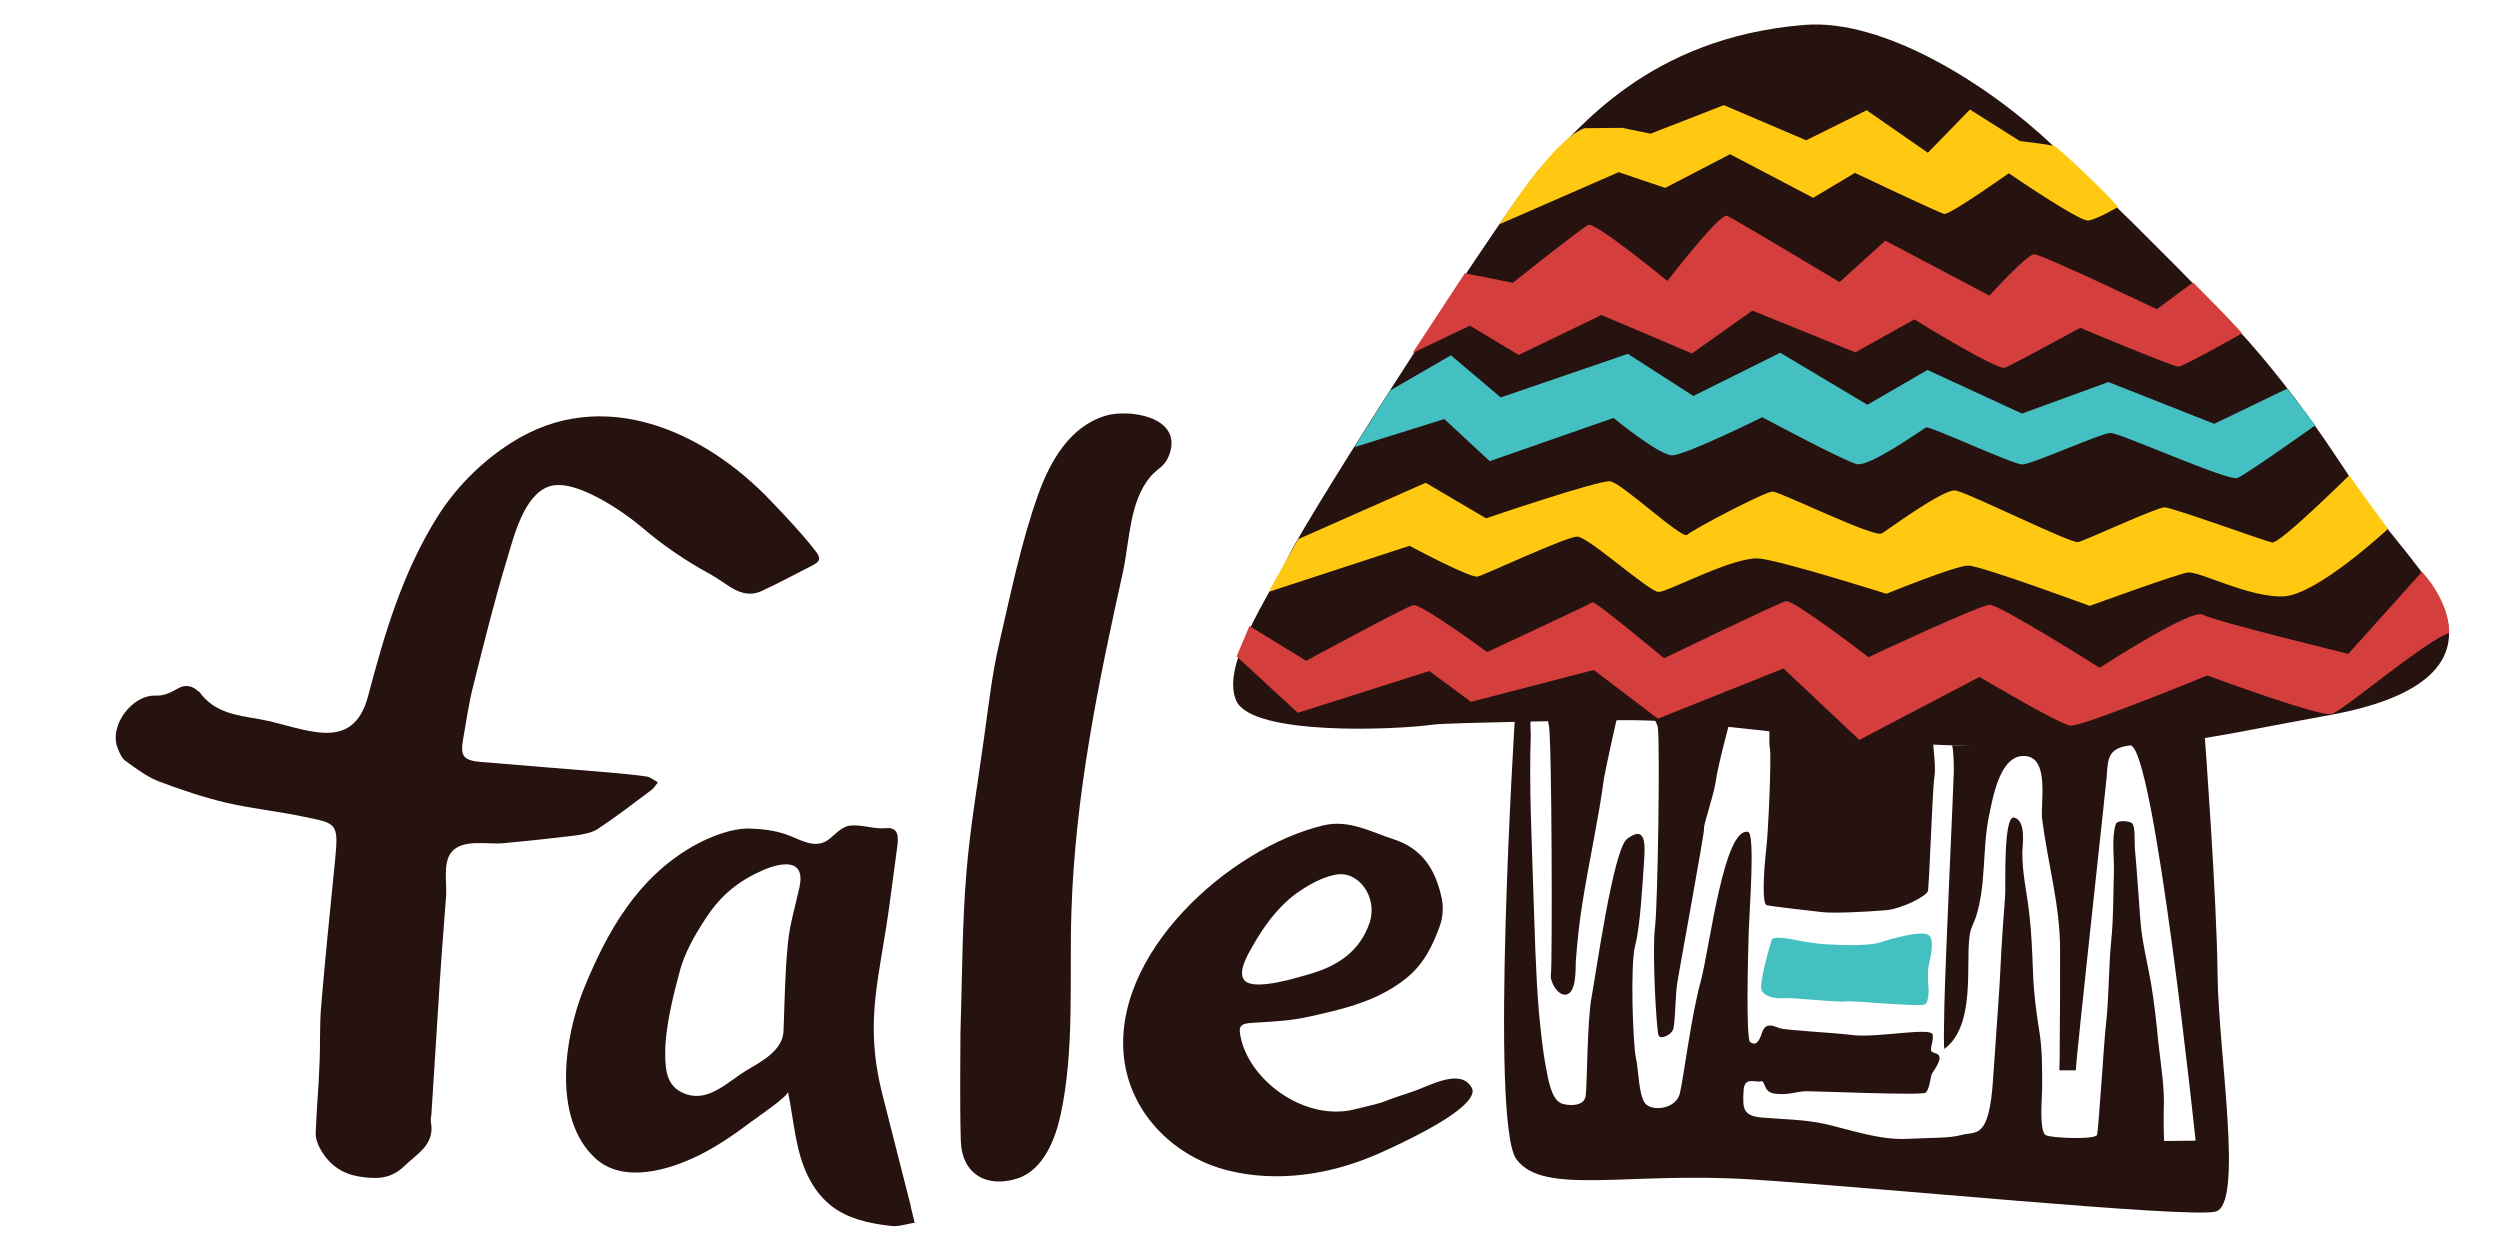 <?xml version="1.0" encoding="utf-8"?>
<!-- Generator: Adobe Illustrator 21.0.0, SVG Export Plug-In . SVG Version: 6.00 Build 0)  -->
<svg version="1.1" id="Layer_1" xmlns="http://www.w3.org/2000/svg" xmlns:xlink="http://www.w3.org/1999/xlink" x="0px" y="0px"
	 viewBox="0 0 682.5 339" style="enable-background:new 0 0 682.5 339;" xml:space="preserve">
<style type="text/css">
	.st0{fill:#26120E;}
	.st1{fill:#45C0C2;}
	.st2{fill:#D43E3D;}
	.st3{fill:#FFC911;}
</style>
<path class="st0" d="M119.6,275.4c-0.6,9.5-1.2,19-1.8,28.4c0,0.8-0.3,1.6-0.2,2.3c1.3,6.4-3.7,8.8-7.3,12.3
	c-3.7,3.6-7.8,3.5-12.2,2.8c-5-0.8-8.5-3.5-10.8-7.8c-0.7-1.3-1.2-2.9-1.1-4.3c0.2-6.1,0.8-12.1,1-18.2c0.3-5.5,0-11,0.5-16.5
	c1.1-13.3,2.5-26.5,3.8-39.8c1-10,0.3-9.8-8.4-11.6c-7-1.5-14.1-2.2-21.1-3.8c-6.4-1.5-12.6-3.6-18.7-5.9c-3.3-1.3-6.3-3.6-9.2-5.7
	c-1-0.8-1.6-2.4-2.1-3.7c-2.1-6.1,4.2-14.3,10.6-14c1.8,0.1,3.9-0.7,5.5-1.7c2.3-1.4,4.1-1.2,6,0.5c0.2,0.1,0.4,0.2,0.5,0.4
	c4,5.5,10.2,6.2,16.1,7.2c12.2,2.2,25.5,9.9,29.8-6.3c4.5-17.1,9.4-33.7,18.9-48.9c5.1-8.1,12.2-15.2,20.3-20.3
	c24.8-15.8,52.7-3.1,70.8,16c4.2,4.4,8.4,8.8,12.2,13.7c1.5,2,1.1,2.8-0.8,3.8c-4.7,2.4-9.3,4.9-14.1,7.1c-3.3,1.5-6.4,0.3-9.3-1.7
	c-1.5-1-3.1-2.1-4.7-3c-6.6-3.6-12.8-7.8-18.5-12.7c-5.1-4.3-18.4-13.6-25.4-11.2c-6.8,2.3-9.6,13.5-11.4,19.6
	c-3.5,11.4-6.3,22.9-9.2,34.4c-1.3,5-2,10.1-2.9,15.2c-0.8,4.4,0.2,5.6,4.7,6c11.8,1,23.5,1.9,35.3,2.9c3.4,0.3,6.8,0.6,10.2,1.1
	c1,0.2,2,1,3,1.6c-0.6,0.7-1.1,1.6-1.8,2.1c-4.8,3.6-9.6,7.3-14.6,10.6c-1.7,1.1-4.1,1.5-6.2,1.8c-6.5,0.8-13.1,1.5-19.6,2.1
	c-4.2,0.4-11.2-1.3-14.2,2.5c-2.3,2.9-1.2,8.3-1.4,11.7c-0.8,10.4-1.6,20.7-2.2,31.1C119.5,275.4,119.5,275.4,119.6,275.4"/>
<path class="st0" d="M227.2,329.4c-2.3-1.8-4.4-4.1-6.1-7.3c-4-7.3-4.3-16.1-6-24.1c0.3,1.2-9.1,7.5-10.1,8.3
	c-4.5,3.4-9.3,6.7-14.4,9.2c-8.2,4-20.6,7.7-28.2,0.6c-11.7-11-8.3-33.1-3-46.2c6.4-15.7,14.6-30.2,29.8-38.9
	c4.2-2.4,10.6-5,15.6-4.8c3.3,0.1,6.7,0.5,9.8,1.6c3.6,1.2,7.3,3.9,11,1.8c2.1-1.3,3.7-3.8,6.4-4.2c3.1-0.4,6.5,1,9.8,0.7
	c3.7-0.4,3.5,2.6,3.1,5.4c-0.6,4.8-1.3,9.5-1.9,14.2c-2.7,21-7.3,32.6-2.1,53.1c2.5,10,5.1,19.9,7.6,29.9c0.1,0.2,0.1,0.4,0.1,0.6
	c0.4,1.5,0.7,3,1.1,4.5c-2.1,0.3-4.2,1.1-6.3,0.9C237.1,334,231.6,332.7,227.2,329.4 M181.6,287.5c0,5.3,0.6,9.6,6,11.3
	c6,1.9,11.2-3.5,15.9-6.4c4-2.4,10.2-5.5,10.4-10.9c0.3-8,0.4-16,1.2-24c0.5-5.2,2.1-10.4,3.2-15.5c1.6-7.9-5.3-6.5-10.1-4.4
	c-6.6,2.9-11.3,6.7-15.4,12.9c-3.1,4.7-6.1,9.9-7.4,15.3C184.1,270.7,181.6,280,181.6,287.5"/>
<path class="st0" d="M262.2,282.2c0.5-16.6,0.5-30.2,1.6-43.6c1-12.6,3.2-25.1,4.9-37.6c1.2-8.4,2.1-16.8,4-25
	c3.2-13.8,6-27.8,10.8-41.2c3.2-8.9,8.6-18.4,18.3-21.3c6.1-1.9,20.7,0.1,17.6,10.1c-1.3,4-3.1,3.9-5.4,6.6
	c-5.7,6.9-5.6,17.4-7.4,25.8c-6.8,30.6-13.1,61.3-14.1,92.8c-0.6,18,0.9,37.6-2.9,55.3c-1.4,6.7-4.7,15.3-11.8,17.6
	c-8.6,2.8-15.3-1.4-15.5-10.3C262,300.5,262.2,289.8,262.2,282.2"/>
<path class="st0" d="M386.1,310.3c-4.9,2.5-9.4,4.5-10.6,5c-12.6,5.4-26.9,7.6-40.4,4.2c-14.2-3.6-25.9-14.9-28.1-29.6
	c-4.3-29.2,28.8-58.6,54.4-64.6c6.9-1.6,12.8,1.8,19,3.8c8.1,2.6,11.6,8.6,13.2,16.2c0.5,2.4,0.3,5.2-0.5,7.4
	c-2,5.6-4.5,10.7-9.5,14.6c-8,6.3-17.5,8.3-26.9,10.4c-4.7,1-9.5,1.2-14.3,1.5c-4,0.2-4.5,0.8-3.5,4.8c3.1,11.9,17.9,22,30.7,18.9
	c11.3-2.7,4.7-1.2,15.8-4.8c4.9-1.6,13.1-6.6,16.3-1.3C403.9,300.2,394.4,306.1,386.1,310.3 M357.6,265.9c7.3-2.1,13.6-6,16.3-14
	c2.3-6.8-2.9-14.4-9.4-13.1c-3.9,0.8-7.7,3-11,5.4c-4.9,3.7-8.6,8.9-11.6,14.2c-1.2,2.1-4.2,7.1-2.1,9.3
	C342.6,270.6,354.4,266.8,357.6,265.9"/>
<path class="st0" d="M472.7,195.2c-3.4-0.3-12.6-1.6-23-1.9c0.4,0.4,2.7,3.9,2.9,5.3c0.6,4.6,0,48.5-0.8,54.7
	c-0.8,6.2,0.4,28.2,1,29.4c0.6,1.2,3.3-0.2,3.9-1.5c0.6-1.2,0.7-9.2,1.1-12.2c0.4-3.1,7.6-41.8,7.4-42.8c-0.2-1,2.6-8.8,3.2-12.9
	C468.9,209.2,472.7,195.2,472.7,195.2"/>
<path class="st0" d="M483.2,204.5c0.4,2.2-0.4,22-1,27.1c-0.6,5.1-1.3,15.1,0.1,15.5c1.4,0.4,12,1.5,15.1,1.9
	c3.1,0.4,12.6-0.1,17.3-0.5c4.7-0.4,11.2-3.9,11.6-5.2c0.4-1.2,1.2-27.3,1.8-31.3c0.6-4-1.1-10.5,0.1-11.8c0,0-3.6-0.6-3.6-0.6
	c-9.3-0.2-12.5-0.4-20.7-1.7c-7.4-1.2-13.6-0.8-21.7-1.6C483.6,196.4,482.7,202.2,483.2,204.5"/>
<path class="st0" d="M605.4,266.2c-0.2-21-3.5-65.2-3.5-65.2s-35.4,2.9-69,2.5c0.4,0.8,0.5,5.5,0.5,6.9c0,2.1-2.3,51.1-2.6,64.5
	c-0.3,13.4,0.1,11.4,0.1,11.4c9.7-7.4,4.7-27.7,7.5-33.4c0.3-0.7,0.6-1.4,0.9-2.2c3-8.9,1.8-18.8,3.7-28c1-4.6,2.9-16.9,9.9-16.3
	c6.7,0.5,4.1,12.8,4.6,17.2c1.5,11.9,4.9,23.5,4.9,35.6c0,8.8,0,17.7-0.1,26.5c0,2.2,0,4.3-0.1,6.5l4.5,0c0-2.9,8-75.4,8.4-79.9
	c0.4-4.5-0.1-8.1,6.4-8.8c6.5-0.6,17.9,107.9,17.9,107.9l-8.6,0.1c0,0-0.2-4.3-0.1-8.3c0.3-6.2-0.8-12.6-1.5-18.8
	c-0.5-5.4-1.1-10.8-2-16.1c-1-5.8-2.5-11.4-2.9-17.3c-0.5-6.5-0.9-13.1-1.5-19.6c-0.1-1.1,0.2-6-0.8-6.7c-0.8-0.6-4-0.9-4.4,0.3
	c-1.2,3.7-0.4,9.1-0.5,12.9c-0.2,6.1-0.1,12.4-0.7,18.5c-0.8,7.8-0.6,15.8-1.5,23.5c-0.4,3.1-2,28.5-2.4,29.9
	c-0.4,1.4-12.6,0.9-14,0.1c-1.9-1.1-1-10.7-1-12.4c0-5.5,0.1-10.8-0.8-16.2c-0.9-5.6-1.5-10.4-1.7-16.1c-0.2-5-0.4-10.7-1-15.7
	c-0.6-5.7-2-11.2-1.9-17c0.1-2.3,1-8.4-2.2-9.3c-3.1-0.8-2.3,19.2-2.5,21.4c-0.2,2.2-1.1,14.9-1.3,20.1c-0.2,5.2-0.9,13.5-2,30
	c-1.1,16.5-4.6,14.1-8.4,15.1c-3.9,1-6.9,0.7-14.9,1.1c-7.4,0.4-15.1-2.3-22.3-4c-5.7-1.3-11.5-1.3-17.3-1.8
	c-5.4-0.4-5.5-2.4-5.2-7.4c0.2-3.9,3.2-2.1,4.7-2.5c1.4-0.4,0.4,3.1,4.1,3.4c3.7,0.4,5.7-0.7,8.5-0.7c2.8,0,31.4,1.2,32.4,0.4
	c1-0.8,1.4-4.3,1.6-4.9c0.2-0.6,2.2-3.1,2.2-4.5c0-1.4-1.2-1.2-2.1-1.8c-0.8-0.6,0.6-2.9,0.2-4.7c-0.5-2-14.9,0.9-21.5,0.2
	c-6.7-0.8-18.4-1.3-20.2-1.9c-1.8-0.6-3.9-1.8-4.9,1.3c-1,3.1-2,3.3-3.2,2.5c-1.2-0.8-0.6-23.8-0.4-30.1c0.2-6.3,1.8-26.9-0.2-27.3
	c-6.6-1.3-10.4,31.4-12.9,40.8c-2.6,9.4-4.7,26.5-5.7,30.6c-1,4.1-6.9,4.9-9.1,3.1c-2.2-1.8-2.1-9.4-2.9-12.8
	c-0.8-3.5-1.6-25.6-0.2-30.7c1.4-5.1,2.1-18.1,2.5-24.2c0.4-6.1-0.9-7.7-4.7-4.9c-3.8,2.9-8.5,36.9-9.7,43.2
	c-1.2,6.3-1.2,23.6-1.6,26.9s-5.3,2.7-6.7,2.1c-2.8-1.2-3.6-7-4.1-9.5c-1-5.2-1.5-10.5-2-15.7c-0.9-10.8-1.1-21.6-1.5-32.5
	c-0.4-14.3-1.2-28.6-0.7-42.9c0-1.4-0.4-4.6,0.5-5.8l-1.5-1.4c-3.2,0.9-3.5,0.4-3.3,2c0,0-7,111.2,0.4,121.1
	c7.4,10,30.2,3.3,64.4,5.5c34.2,2.2,118.1,10.5,126.3,8.8C612.7,329.3,605.6,287.2,605.4,266.2"/>
<path class="st0" d="M422.8,197.8c0.9,2.9,1,66.4,0.6,68.2c-0.4,1.8,1.9,6.1,4.3,5.5c2.7-0.7,2.4-7,2.5-9.1c0.4-5.5,1-11,1.9-16.5
	c1.8-11.2,4.3-22.3,5.8-33.5c0.2-1.3,4-19.2,4.3-19.2c-8.7,0-15.2-1.3-20.4-0.3C422.5,193,422.5,196.9,422.8,197.8"/>
<path class="st1" d="M483.6,256.8c0,0-3.5,11.6-2.7,13.5c0.8,1.8,3.7,2.4,6.1,2.2c2.4-0.2,14.7,1.2,16.9,0.9
	c2.2-0.3,20.4,1.6,21.6,0.8c1.2-0.8,1-4.3,1-4.3s-0.4-4,0-6.1c0.4-2,1.9-7.4-0.1-8.6c-2.1-1.2-10.2,1.1-13.2,2.1
	c-3,1-10.6,0.7-14.5,0.5c-3.9-0.2-7.5-1-10.8-1.6C484.6,255.8,483.8,256,483.6,256.8"/>
<path class="st0" d="M492.6,6.8c21.6-1.8,50.5,16.4,68,33.1c17.5,16.7,26.2,25.3,46.2,45.7c20,20.4,34.2,44.3,38.7,50.7
	c4.5,6.4,18.7,22.3,21.5,29.2c2.8,7,6.1,22.8-30.4,29.6c-36.5,6.7-35.7,7.4-58.5,8.4c-22.9,1-59,0.3-88.4-3.1
	c-28.6-3.3-37.3-3.8-45.8-3.8c-8.5,0-48.7,0.7-52.5,1.2c-10.6,1.5-49.6,3.1-53.9-6.5c-4.3-9.7,8.9-28.5,14.5-39.9
	c5.6-11.5,61.1-98.4,69.7-106.8C430.5,36,449.5,10.3,492.6,6.8"/>
<path class="st2" d="M337.6,179.2l16.7,15.4l35.9-11.4l11.4,8.4l33.5-8.7l17.5,13.3l34.3-13.7l20.7,19.5l32.8-17.2
	c0,0,21.7,12.9,24.8,13.3c3.1,0.4,37.4-13.7,37.4-13.7s31,11.5,34,10.5c3.1-0.9,25.3-19.8,32-22.1c0,0,0.6-7.8-7.4-16.7l-20.1,22.4
	c0,0-36.6-8.9-39.7-10.7c-3.1-1.8-28.2,14.5-28.2,14.5s-27.4-17.3-30-17.2c-2.6,0-33.1,14.3-33.1,14.3s-20.4-15.7-22.5-15.3
	c-2.1,0.5-33.3,15.6-33.3,15.6s-18.9-15.7-19.5-15.3c-0.6,0.5-28.8,13.6-28.8,13.6s-18.1-13.3-20.2-12.8
	c-2.1,0.5-29.2,15.2-29.2,15.2l-15.5-9.5L337.6,179.2z"/>
<path class="st3" d="M346.3,161.6l8.1-14.4l34.8-15.4l16.5,9.7c0,0,30.8-10.5,33.9-10.1c3.1,0.4,19.7,16,21,14.6
	c1.3-1.3,21.2-11.8,23.3-11.8c2.1,0,27.9,12.8,29.9,11.4c2-1.3,16.9-12.2,20-11.7c3.1,0.4,31.5,14.5,33.5,14.1
	c2.1-0.5,21.5-9.5,23.6-9.5c2.1,0,27.3,9.2,29.4,9.6c2.1,0.4,21-18.3,21-18.3l10.6,14.6c0,0-19.2,17.9-28.4,18.4
	c-9.3,0.5-23.2-7-26.3-6.5c-3.1,0.5-26.7,9.1-26.7,9.1s-29.8-11-33.2-11c-3.4,0-22.3,7.7-22.3,7.7s-27.8-8.8-34.5-9.6
	c-6.7-0.9-25.1,9.1-27.7,9.1c-2.6,0-19.2-15.1-22.2-15.1c-3.1,0-25.1,10.4-27.2,10.9c-2,0.5-18.6-8.4-18.6-8.4L346.3,161.6z"/>
<path class="st1" d="M369.7,122.1l9.8-15.5l16.6-9.6l13.6,11.5l34.7-11.9l17.9,11.5l23.7-11.8l23.8,14.2l16.4-9.5l25.8,11.9
	l23.6-8.6l28.9,11.4l19.9-9.6l7.7,10c0,0-18.8,13.4-21.3,14.4c-2.6,0.9-32-12.3-34.6-12.3c-2.6,0-21.5,8.6-24.1,8.6
	c-2.6,0-25.3-10.6-26.3-10.1c-1,0.5-15.3,10.8-18.9,10c-3.6-0.9-25.8-12.8-25.8-12.8s-21,10.4-24.6,10.4c-3.6,0-16-10.2-16-10.2
	l-33.8,11.8l-12.4-11.5L369.7,122.1z"/>
<path class="st2" d="M385.6,96.4l14.3-21.8l13.1,2.6c0,0,18.7-14.9,20.6-15.8c1.9-0.9,21.6,15.3,21.6,15.3s14.3-18.6,16.3-17.8
	c2,0.9,30.7,18.1,30.7,18.1l12.5-11.3l28.4,15c0,0,10.2-11.2,12.2-11.3c2.1,0,33.5,15,33.5,15l9.9-7.3c0,0,4.3,4.4,7.2,7.3
	c2.3,2.3,6.2,6.6,6.2,6.6s-15.9,9-17.4,9.1c-1.5,0-26.8-10.6-26.8-10.6s-18.4,10-20.5,10.9c-2,0.9-24.8-13.2-24.8-13.2l-16.1,9
	l-28.1-11.4l-16.5,11.7L437.2,86l-22.6,10.9l-13.3-8L385.6,96.4z"/>
<path class="st3" d="M409.4,61.2c0,0,14.2-22.8,23.1-26.2l10.4-0.1l7.7,1.6l20-7.8l22.5,9.6l16.5-8.2l16.7,11.6l11.5-11.8l13.6,8.6
	c0,0,8.1,1,9.3,1.3c1.1,0.3,15.2,13.7,17.5,16.7c0,0-5.7,3.4-8.1,3.7c-2.3,0.4-21.7-12.9-21.7-12.9s-16.1,11.4-17.6,11.1
	c-1.5-0.3-24.4-11.2-24.4-11.2L495,54l-22.7-11.9l-17.7,9.2L441.9,47L409.4,61.2z"/>
</svg>
